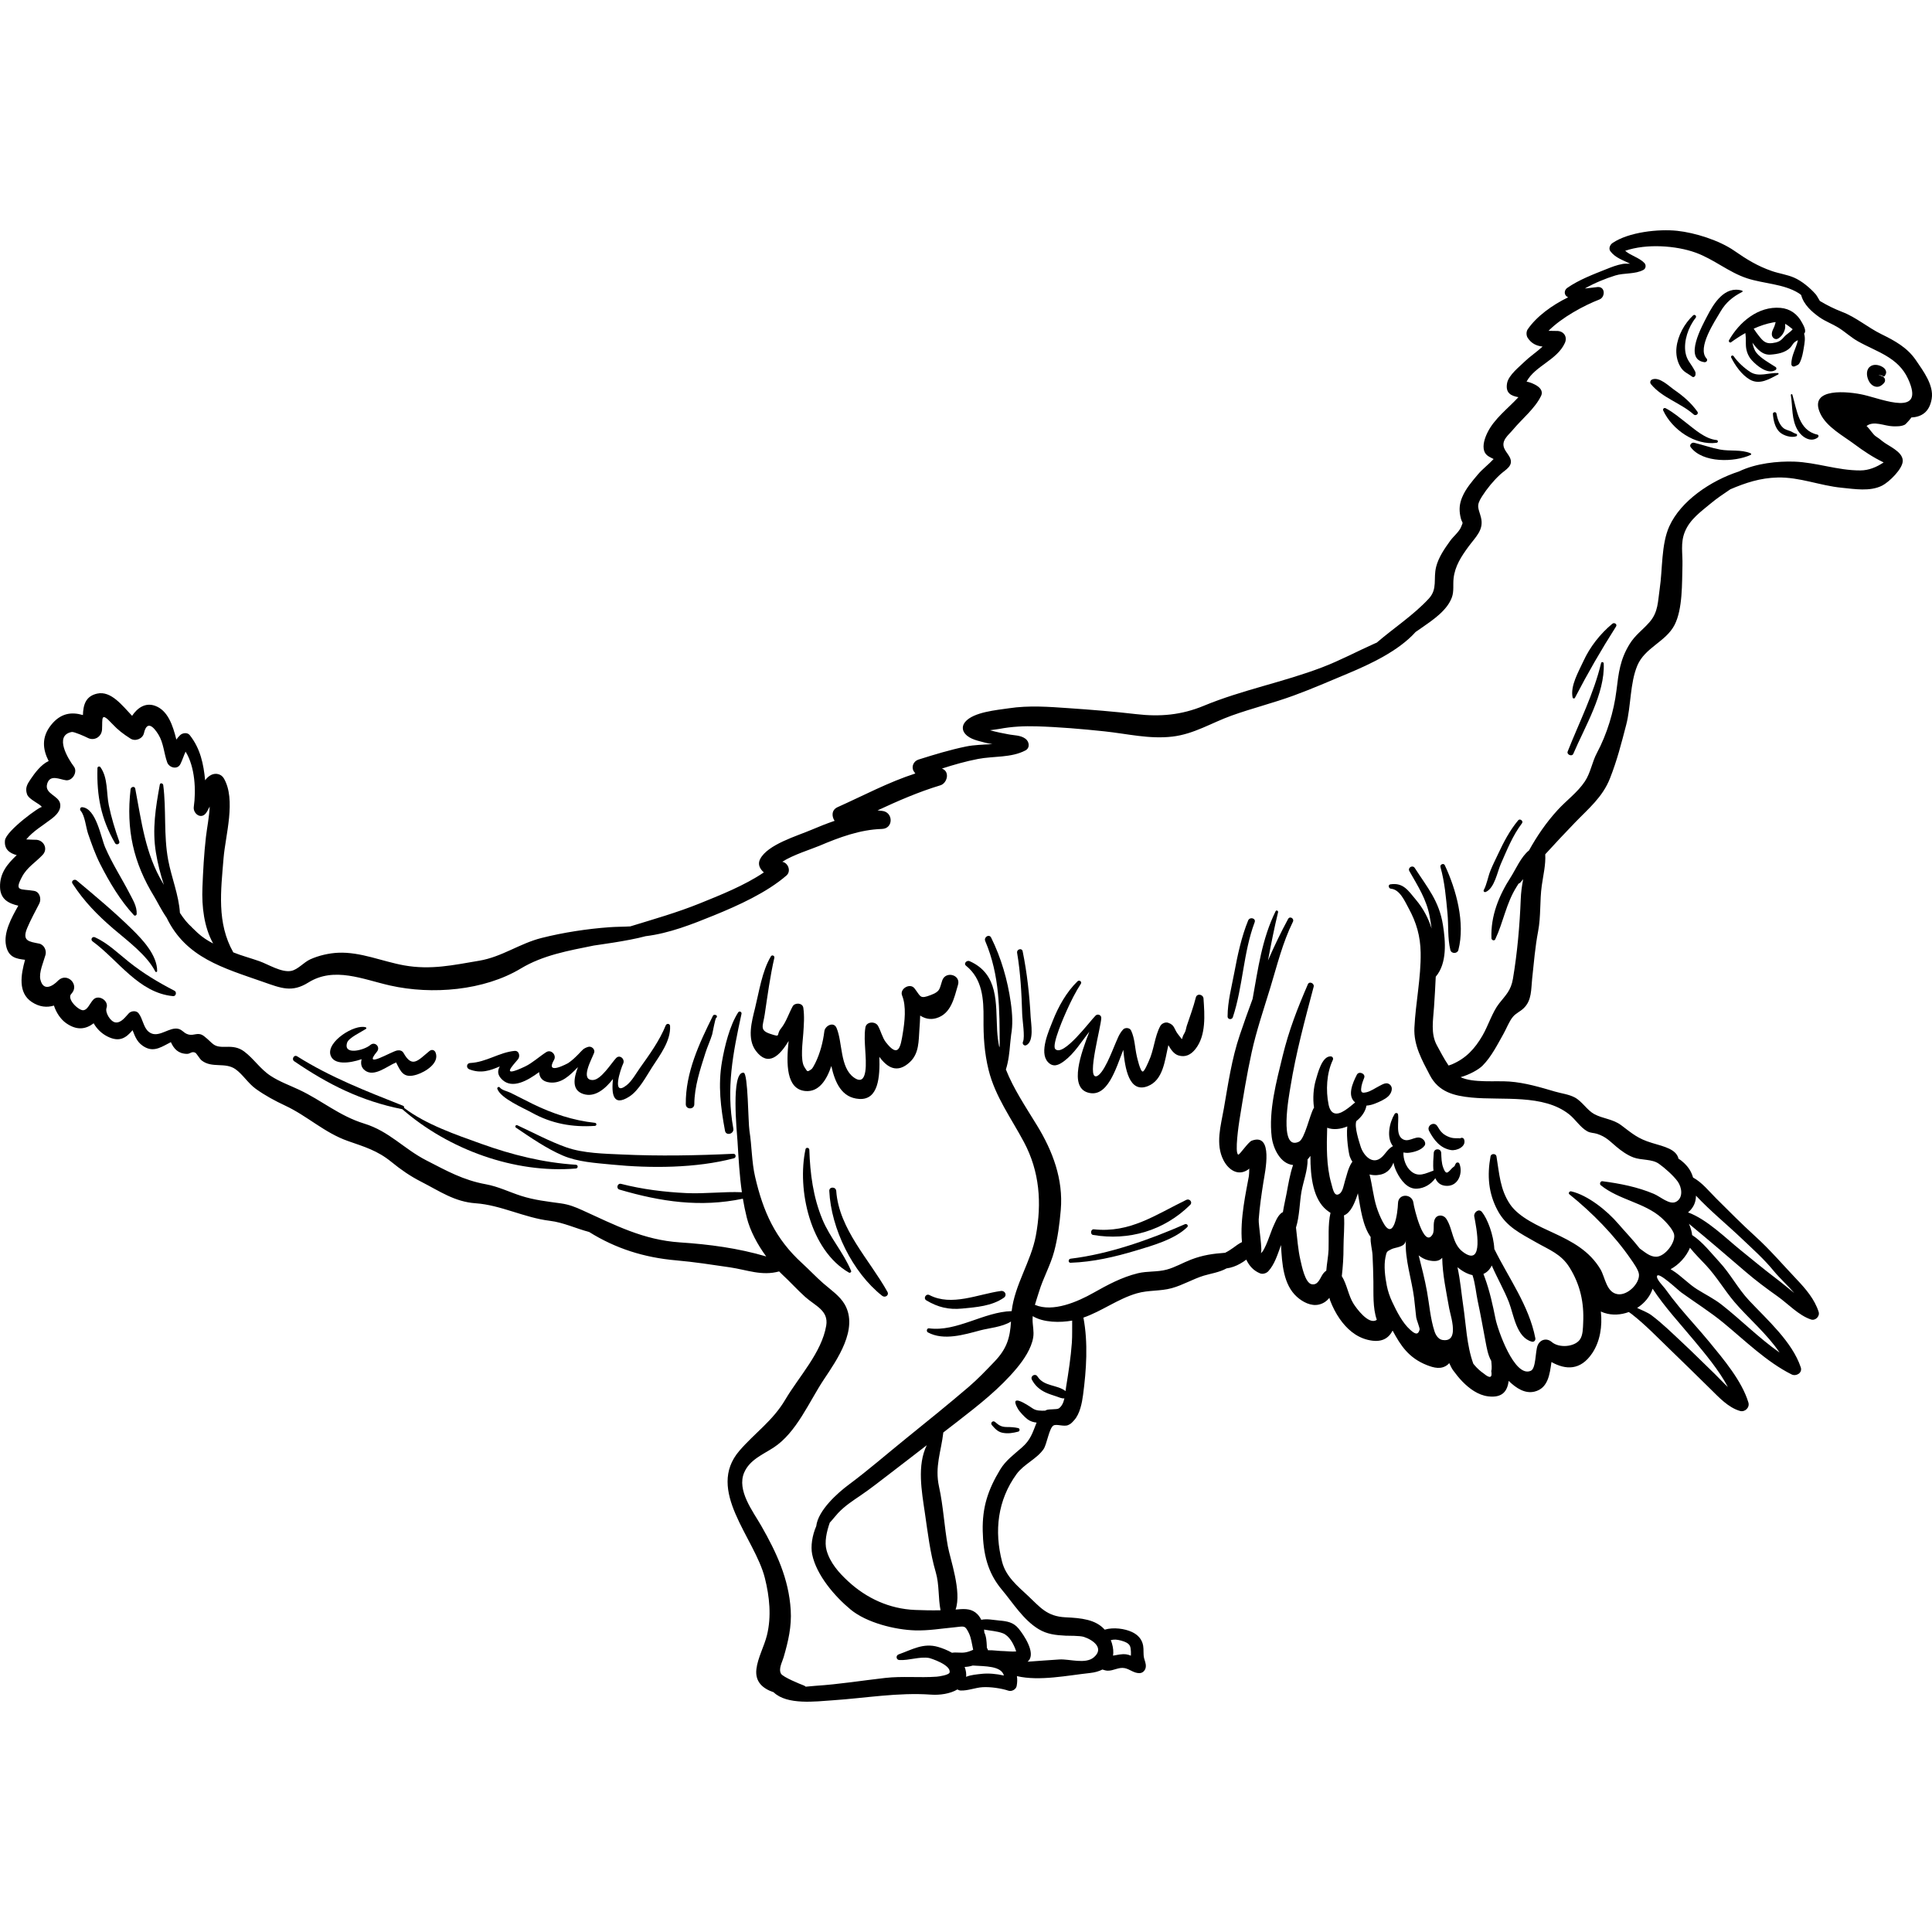 <?xml version="1.0" encoding="iso-8859-1"?>
<!-- Generator: Adobe Illustrator 19.0.0, SVG Export Plug-In . SVG Version: 6.00 Build 0)  -->
<svg version="1.1" id="Capa_1" xmlns="http://www.w3.org/2000/svg" xmlns:xlink="http://www.w3.org/1999/xlink" x="0px" y="0px"
	 viewBox="0 0 512.002 512.002" style="enable-background:new 0 0 512.002 512.002;" xml:space="preserve">
<g>
	<g>
		<path d="M478.138,88.388c0.686-0.728-0.241-2.243-0.63-2.963c-1.188-2.205-3.108-3.613-5.647-3.835
			c-5.947-0.521-10.991,3.847-13.654,8.579c-0.18,0.319,0.204,0.784,0.539,0.539c1.228-0.899,2.494-1.709,3.796-2.447
			c0.019,0.26,0.047,0.495,0.057,0.576c0.126,0.997,0.025,1.947,0.096,2.932c0.095,1.311,0.628,2.686,1.517,3.664
			c1.369,1.508,4.262,3.913,6.334,2.616c0.301-0.188,0.292-0.604,0-0.794c-1.572-1.021-3.873-2.272-5.041-3.726
			c-0.617-0.769-0.885-1.725-1.096-2.72c0.059,0.079,0.114,0.158,0.174,0.236c1.15,1.533,2.535,3.094,4.631,2.933
			c1.845-0.141,3.904-0.489,5.236-1.868c0.452-0.467,0.68-1.062,1.202-1.487c0.254-0.207,0.543-0.32,0.819-0.472
			c-0.445,2.106-1.806,4.143-1.732,6.38c0.017,0.498,0.505,0.729,0.93,0.533c0.762-0.351,1.025-0.341,1.396-1.168
			c0.496-1.102,0.734-2.344,0.929-3.526c0.263-1.599,0.491-2.749,0.104-3.96C478.111,88.401,478.128,88.398,478.138,88.388z
			 M472.74,89.361c-0.914,1.096-1.661,1.386-3.091,1.57c-1.708,0.22-2.46-0.574-3.471-1.854c-0.432-0.547-0.994-1.278-1.431-1.972
			c1.643-0.75,3.36-1.334,5.199-1.668c0.225-0.041,0.424-0.057,0.626-0.075c-0.073,0.215-0.136,0.449-0.199,0.704
			c-0.231,0.932-0.901,1.632-0.81,2.653c0.072,0.804,0.922,1.477,1.703,0.978c0.883-0.564,1.48-1.449,1.754-2.459
			c0.133-0.49,0.089-0.939,0.054-1.425c0.679,0.355,1.284,0.867,2.005,1.436C474.448,88.066,473.425,88.54,472.74,89.361z"/>
	</g>
</g>
<g>
	<g>
		<path d="M471.154,98.856c-2.448-0.109-5.096,1.151-7.306-0.277c-1.67-1.08-3.295-2.588-4.424-4.194
			c-0.271-0.386-0.848-0.057-0.635,0.371c1.069,2.142,2.788,4.583,4.904,5.817c2.609,1.523,5.221-0.128,7.56-1.35
			C471.436,99.128,471.339,98.864,471.154,98.856z"/>
	</g>
</g>
<g>
	<g>
		<path d="M461.678,77.022c-4.617-1.383-7.545,3.398-9.318,6.865c-1.155,2.259-6.282,11.332-0.694,12.093
			c0.565,0.077,1.005-0.517,0.575-0.987c-2.541-2.787,2.166-9.793,3.742-12.471c1.405-2.389,3.262-3.91,5.738-5.164
			C461.867,77.284,461.821,77.065,461.678,77.022z"/>
	</g>
</g>
<g>
	<g>
		<path d="M448.686,83.59c-2.287,2.153-4.063,5.366-4.4,8.537c-0.182,1.715,0.128,3.517,1.005,5.018
			c0.876,1.499,1.886,1.724,3.159,2.687c0.391,0.295,0.826-0.121,0.869-0.499c0.087-0.75-0.051-0.802-0.39-1.434
			c-0.872-1.626-1.908-2.442-2.257-4.462c-0.528-3.058,0.775-6.823,2.684-9.178C449.732,83.794,449.14,83.164,448.686,83.59z"/>
	</g>
</g>
<g>
	<g>
		<path d="M463.93,120.13c-2.554-1.077-5.411-0.49-8.105-0.996c-2.323-0.436-4.562-1.248-6.87-1.803
			c-0.611-0.147-1.352,0.581-0.904,1.177c3.186,4.245,11.633,4.037,15.934,2.03C464.179,120.446,464.085,120.195,463.93,120.13z"/>
	</g>
</g>
<g>
	<g>
		<path d="M454.905,116.616c-3.02-0.295-5.768-2.82-8.068-4.586c-1.717-1.319-3.495-2.861-5.428-3.848
			c-0.426-0.217-0.822,0.214-0.629,0.629c2.346,5.034,8.414,9.29,14.125,8.54C455.37,117.29,455.384,116.663,454.905,116.616z"/>
	</g>
</g>
<g>
	<g>
		<path d="M449.835,109.107c-1.68-2.361-3.734-4.128-6.105-5.77c-1.412-0.977-3.924-3.517-5.84-2.791
			c-0.571,0.216-0.732,0.824-0.342,1.295c3.01,3.63,7.872,4.954,11.318,8.013C449.357,110.292,450.265,109.711,449.835,109.107z"/>
	</g>
</g>
<g>
	<g>
		<path d="M498.799,99.525c0.127,0.236,0.495,0.348,0.68,0.115c0.074-0.096,0.343-0.639,0.16-0.29
			c0.168-0.32,0.264-0.524,0.191-0.896c-0.114-0.576-0.495-0.938-0.982-1.23c-1.023-0.611-2.516-0.833-3.443,0.082
			c-1.012,0.998-0.68,2.773-0.026,3.869c0.43,0.723,1.166,1.314,2.035,1.333c0.77,0.017,1.34-0.438,1.83-0.958
			c0.602-0.636,0.305-1.59-0.492-1.866c-0.125-0.043-0.537-0.184-0.806-0.191c-0.011-0.019-0.021-0.038-0.03-0.057
			c0.025,0,0.047-0.001,0.056-0.001C498.262,99.43,498.526,99.483,498.799,99.525z"/>
	</g>
</g>
<g>
	<g>
		<path d="M273.135,269.527c-0.3-5.824-0.955-11.715-2.12-17.429c-0.198-0.969-1.631-0.548-1.469,0.405
			c0.899,5.334,1.186,10.792,1.344,16.196c0.049,1.681,0.789,6.108,0.213,7.357c-0.277,0.601,0.293,1.241,0.916,0.917
			C274.107,275.887,273.223,271.236,273.135,269.527z"/>
	</g>
</g>
<g>
	<g>
		<path d="M195.618,268.304c-2.26,3.535-3.574,8.956-4.28,13.019c-1.091,6.278-0.35,12.186,0.796,18.348
			c0.27,1.445,2.467,0.831,2.203-0.607c-1.943-10.645-0.1-19.962,2.169-30.385C196.623,268.142,195.92,267.831,195.618,268.304z"/>
	</g>
</g>
<g>
	<g>
		<path d="M189.702,268.997c-0.068-0.016-0.138-0.032-0.207-0.048c-0.198-0.047-0.452,0.027-0.55,0.224
			c-3.647,7.354-7.286,15.055-7.205,23.47c0.015,1.453,2.251,1.456,2.259,0c0.028-4.706,1.544-9.184,2.951-13.627
			c0.529-1.667,1.283-3.233,1.791-4.911c0.121-0.402,0.775-4.217,1.059-4.364C190.107,269.581,190.037,269.075,189.702,268.997z"/>
	</g>
</g>
<g>
	<g>
		<path d="M152.612,308.673c-8.713-0.563-16.876-2.611-25.095-5.559c-6.567-2.356-14.691-5.131-20.415-9.5
			c0.059-0.216-0.029-0.476-0.311-0.587c-9.732-3.862-19.165-7.502-28.037-13.089c-0.838-0.527-1.572,0.769-0.77,1.315
			c9.076,6.181,17.672,10.497,28.556,12.686c0.022,0.005,0.04,0,0.062,0.001c12.297,10.729,29.799,17.088,46.01,15.731
			C153.25,309.618,153.259,308.715,152.612,308.673z"/>
	</g>
</g>
<g>
	<g>
		<path d="M194.357,305.767c-9.646,0.46-19.738,0.638-29.396,0.191c-4.779-0.221-10.399-0.304-14.926-1.913
			c-4.313-1.533-8.755-3.898-12.925-5.836c-0.427-0.198-0.768,0.367-0.371,0.635c3.815,2.583,8.138,5.56,12.378,7.375
			c4.026,1.725,8.675,1.979,12.984,2.405c10.283,1.019,22.37,0.982,32.416-1.672C195.164,306.783,195.048,305.734,194.357,305.767z"
			/>
	</g>
</g>
<g>
	<g>
		<path d="M157.655,297.559c-5.709-0.6-11.324-2.471-16.457-4.992c-1.987-0.977-3.948-2.01-5.936-2.983
			c-0.854-0.418-2.227-0.639-2.832-1.413c-0.236-0.302-0.754,0.026-0.637,0.371c0.863,2.557,7.084,5.175,9.137,6.32
			c5.223,2.912,10.775,3.917,16.725,3.511C158.184,298.337,158.173,297.613,157.655,297.559z"/>
	</g>
</g>
<g>
	<g>
		<path d="M507.745,95.469c-2.283-3.361-5.559-5.145-9.166-6.917c-3.598-1.768-6.652-4.451-10.365-5.884
			c-2.193-0.846-4.084-1.797-5.93-2.908c-0.477-0.822-0.896-1.544-1.127-1.803c-1.514-1.693-3.654-3.502-5.756-4.404
			c-1.811-0.778-3.943-1.07-5.809-1.714c-3.852-1.33-6.719-3.115-10.012-5.4c-3.936-2.731-10.374-4.767-15.074-5.268
			c-5.016-0.535-12.906,0.335-17.165,3.224c-0.653,0.443-1.12,1.459-0.574,2.189c1.32,1.764,3.388,2.364,5.222,3.291
			c-0.715,0-1.42-0.027-1.962,0.071c-1.602,0.292-2.868,0.797-4.394,1.406c-3.433,1.369-7.252,2.818-10.291,4.942
			c-0.841,0.588-0.928,1.803,0,2.373c0.078,0.048,0.16,0.074,0.24,0.117c-4.274,2.086-8.359,5.054-10.718,8.482
			c-0.433,0.627-0.415,1.655,0,2.284c1.03,1.565,2.399,2.113,3.937,2.3c-1.549,1.418-3.539,2.781-4.592,3.826
			c-1.475,1.464-4.436,3.697-4.824,5.908c-0.467,2.654,1.133,3.328,3.015,3.678c-2.817,3.045-6.392,5.68-8.206,9.374
			c-0.684,1.394-1.377,3.355-0.863,4.894c0.428,1.276,1.573,1.618,2.492,2.119c-1.291,1.412-2.983,2.672-4.16,4.078
			c-1.559,1.861-3.232,3.765-4.184,6.074c-0.707,1.717-0.828,3.199-0.48,4.98c0.461,2.356,0.969,1.061,0.191,2.91
			c-0.534,1.271-2.041,2.479-2.85,3.599c-1.506,2.085-3.109,4.39-3.748,6.922c-0.806,3.194,0.447,5.842-1.945,8.433
			c-4.029,4.361-9.223,7.734-13.787,11.658c-0.209,0.091-0.421,0.179-0.629,0.272c-4.675,2.091-9.068,4.454-13.885,6.294
			c-10.279,3.927-21.188,5.969-31.311,10.168c-5.978,2.479-11.625,2.958-17.973,2.218c-5.955-0.695-11.737-1.155-17.721-1.569
			c-5.42-0.375-10.605-0.788-16.023,0.026c-3.17,0.476-9.339,0.979-11.541,3.614c-0.818,0.978-0.846,2.167,0,3.15
			c1.299,1.513,3.564,1.865,5.399,2.373c0.476,0.132,1.111,0.241,1.823,0.347c-2.412,0.16-4.865,0.204-6.945,0.632
			c-4.309,0.886-8.473,2.157-12.656,3.476c-1.275,0.402-1.974,1.884-1.256,3.085c0.131,0.218,0.275,0.412,0.426,0.597
			c-7.158,2.324-13.564,5.767-20.607,8.929c-1.61,0.723-1.6,2.426-0.782,3.619c-2.073,0.711-4.123,1.518-6.161,2.392
			c-3.746,1.607-11.635,3.883-13.586,7.762c-0.528,1.052-0.316,1.977,0.37,2.865c0.196,0.253,0.408,0.461,0.628,0.65
			c-5.098,3.459-11.559,6.017-16.918,8.188c-6.078,2.462-12.236,4.198-18.486,6.121c-1.834,0.108-3.674,0.086-5.518,0.219
			c-5.916,0.427-12.23,1.396-17.977,2.843c-5.872,1.479-10.508,5.019-16.546,6.035c-6.907,1.163-12.829,2.493-19.885,1.233
			c-5.762-1.029-11.538-3.611-17.491-3.347c-2.445,0.109-5.166,0.738-7.396,1.749c-1.761,0.798-3.265,2.732-5.081,3.069
			c-2.568,0.476-6.086-1.768-8.41-2.585c-2.295-0.808-4.637-1.421-6.902-2.329c-4.424-7.832-3.283-16.305-2.582-24.954
			c0.49-6.047,3.38-15.526,0.073-21.168c-0.702-1.198-2.194-1.502-3.387-0.888c-0.655,0.337-1.153,0.83-1.567,1.403
			c-0.416-4.258-1.233-8.378-4.08-11.971c-0.617-0.779-1.896-0.601-2.539,0c-0.398,0.372-0.723,0.77-1.008,1.183
			c-0.929-3.768-2.26-7.762-5.67-8.965c-2.582-0.912-4.673,0.596-6.061,2.669c-2.633-2.77-5.588-6.694-9.24-5.893
			c-3.145,0.689-3.705,3.11-3.789,5.692c-3.034-0.89-5.91-0.533-8.437,2.63c-2.627,3.288-2.187,6.522-0.643,9.555
			c-2.003,0.896-3.685,3.187-4.796,4.827c-0.921,1.36-1.474,2.319-0.947,3.945c0.483,1.496,3.766,2.69,3.925,3.448
			c-0.11-0.522-9.501,6.25-9.763,8.821c-0.237,2.34,1.234,3.389,3.115,3.896c-2.409,2.275-4.523,4.734-4.42,8.495
			c0.088,3.201,2.264,4.313,4.84,4.899c-1.859,3.294-3.946,7.121-3.251,10.553c0.641,3.163,2.686,3.509,5.04,3.787
			c-1.096,3.949-1.938,8.731,1.795,11.192c2.018,1.331,4.016,1.504,5.861,0.941c0.614,1.903,1.807,3.656,3.218,4.65
			c2.877,2.027,5.257,1.619,7.309,0.042c0.829,1.474,2.114,2.719,3.595,3.472c3.219,1.636,4.957,0.433,6.715-1.637
			c0.717,1.762,1.233,3.485,3.504,4.605c2.412,1.188,4.44-0.339,6.648-1.441c0.791,1.749,1.92,3.055,4.239,3.109
			c0.927,0.021,1.207-0.742,2.189-0.331c0.399,0.167,1.174,1.64,1.727,2.072c2.754,2.157,6.235,0.367,8.992,2.335
			c1.909,1.363,3.335,3.732,5.349,5.185c2.438,1.757,5.121,3.201,7.838,4.47c5.795,2.708,10.367,7.17,16.539,9.346
			c4.47,1.575,7.813,2.505,11.57,5.557c2.596,2.108,4.941,3.743,7.933,5.271c4.909,2.506,8.794,5.299,14.421,5.691
			c6.627,0.462,12.879,3.828,19.623,4.64c3.589,0.432,6.963,2.058,10.425,2.962c7.001,4.374,14.554,6.784,23.061,7.523
			c4.786,0.416,9.495,1.154,14.245,1.849c4.544,0.666,8.416,2.352,13.043,1.084c0.279,0.278,0.557,0.571,0.838,0.829
			c2.072,1.908,3.967,4.028,6.051,5.907c2.666,2.404,6.275,3.598,5.59,7.646c-1.21,7.14-7.236,13.486-10.847,19.598
			c-3.335,5.647-7.993,8.729-12.136,13.52c-9.073,10.496,4.042,23.055,6.725,33.749c1.236,4.924,1.779,10.193,0.557,15.154
			c-0.732,2.967-2.444,5.985-2.799,8.999c-0.404,3.435,1.781,5.185,4.574,6.126c0.008,0.009,0.014,0.021,0.023,0.029
			c3.553,3.405,11.166,2.4,15.58,2.104c8.736-0.586,17.353-2.133,26.107-1.504c2.309,0.165,5.068-0.224,6.985-1.377
			c0.25,0.163,0.538,0.271,0.872,0.285c1.911,0.079,3.888-0.772,5.815-0.881c2.074-0.118,4.916,0.285,6.846,0.928
			c0.853,0.284,1.995-0.331,2.168-1.231c0.185-0.958,0.191-1.833,0.067-2.632c5.93,1.398,13.488-0.193,19.42-0.833
			c1.213-0.131,2.314-0.437,3.245-0.913c0.478,0.164,0.957,0.294,1.372,0.308c1.536,0.05,2.959-1,4.523-0.68
			c1.416,0.29,2.33,1.304,3.863,1.33c0.98,0.017,1.688-0.813,1.741-1.741c0.048-0.841-0.271-1.445-0.46-2.232
			c-0.26-1.088-0.058-2.201-0.247-3.302c-0.3-1.732-1.415-2.91-2.983-3.638c-1.867-0.868-4.867-1.314-7.207-0.613
			c-2.406-2.713-6.219-3.08-10.361-3.271c-5.02-0.231-6.776-2.729-10.061-5.788c-2.771-2.581-5.752-5.03-6.761-8.884
			c-2.15-8.214-1.191-16.379,3.823-23.28c1.92-2.643,5.333-3.981,7.152-6.607c0.898-1.295,1.488-5.669,2.659-6.285
			c0.839-0.44,2.722,0.381,3.851-0.094c0.773-0.325,1.069-0.706,1.643-1.343c1.482-1.646,2.039-4.546,2.316-6.639
			c0.879-6.611,1.371-13.822,0.097-20.504c4.886-1.698,9.147-4.979,14.155-6.432c3.075-0.892,6.164-0.526,9.242-1.369
			c2.969-0.813,5.588-2.421,8.524-3.324c1.603-0.492,4.192-0.882,6.003-1.917c1.275-0.163,2.539-0.633,3.656-1.275
			c0.557-0.32,1.098-0.667,1.584-1.051c0.771,1.667,1.949,2.962,3.686,3.654c0.686,0.273,1.657-0.043,2.141-0.566
			c1.676-1.816,2.468-4.446,3.371-6.943c0.273,5.052,0.641,10.491,4.209,13.708c1.516,1.367,3.754,2.56,5.854,2.055
			c1.267-0.305,2.092-0.969,2.768-1.778c0.077,0.312,0.156,0.605,0.252,0.847c0.652,1.662,1.441,3.221,2.462,4.691
			c1.827,2.632,4.243,4.794,7.418,5.581c3.601,0.892,5.519-0.327,6.62-2.441c2.051,3.814,4.182,7.229,9.096,9.155
			c1.838,0.72,3.819,1.244,5.513-0.135c0.154-0.125,0.282-0.259,0.398-0.397c0.353,0.753,0.688,1.444,1.013,1.887
			c0.753,1.027,1.584,2.076,2.469,2.984c1.83,1.875,4.15,3.602,6.821,3.931c3.897,0.48,5.103-1.491,5.453-4.096
			c1.997,1.97,4.346,3.436,6.812,2.849c3.625-0.862,4.061-4.588,4.519-7.845c3.771,2.095,7.685,2.286,10.791-2.326
			c2.091-3.105,2.73-7.146,2.3-11.068c0.285,0.134,0.59,0.26,0.933,0.373c2.112,0.693,4.405,0.531,6.48-0.231
			c0.246,0.165,0.496,0.336,0.743,0.528c3.631,2.822,6.948,6.296,10.264,9.49c3.568,3.436,7.096,6.921,10.631,10.387
			c2.258,2.215,4.697,4.9,7.824,5.809c1.308,0.38,2.623-0.91,2.227-2.228c-1.726-5.737-6.595-11.475-10.346-16.042
			c-2.6-3.165-5.395-6.163-8.01-9.315c-1.309-1.578-2.558-3.196-3.755-4.861c-0.429-0.596-2.46-2.577-2.079-3.371
			c0.494-1.029,5.527,3.785,6.406,4.419c3.771,2.724,7.602,5.103,11.199,8.065c5.665,4.666,11.453,10.372,18.039,13.655
			c1.201,0.599,2.91-0.406,2.426-1.865c-2.257-6.794-8.953-12.662-13.702-17.735c-2.967-3.169-4.931-7.032-7.87-10.204
			c-2.166-2.337-4.456-5.346-7.229-7.136c-0.019-0.203-0.039-0.405-0.078-0.605c-0.17-0.847-0.434-1.638-0.769-2.383
			c5.099,4.192,10.114,8.499,15.115,12.798c2.636,2.266,5.513,4.407,8.354,6.418c2.799,1.982,5.635,5.089,8.892,6.154
			c1.172,0.384,2.389-0.854,2.019-2.019c-1.065-3.353-3.435-6.101-5.814-8.611c-3.727-3.93-6.996-7.787-10.975-11.405
			c-3.545-3.224-6.939-6.645-10.339-10.027c-1.938-1.929-3.75-4.252-6.151-5.557c-0.428-1.441-1.063-2.58-2.377-3.843
			c-0.521-0.503-1-0.868-1.466-1.12c-0.618-2.547-3.676-3.199-7.048-4.209c-3.791-1.136-5.211-2.486-8.143-4.683
			c-2.266-1.697-4.85-1.706-7.18-2.972c-1.852-1.007-3.217-3.389-5.166-4.412c-1.592-0.835-3.49-1.037-5.186-1.535
			c-3.981-1.168-7.938-2.357-12.107-2.666c-3.662-0.271-9.58,0.425-12.945-1.154c2.41-0.679,4.785-2.011,5.836-3.065
			c2.331-2.34,3.98-5.654,5.578-8.486c0.758-1.345,1.459-3.244,2.447-4.431c0.842-1.01,1.838-1.321,2.854-2.284
			c2.203-2.089,1.956-5.046,2.256-7.813c0.456-4.205,0.788-8.411,1.58-12.564c0.771-4.042,0.407-8.089,0.973-12.145
			c0.387-2.778,1.082-5.527,0.918-8.282c2.594-2.849,5.234-5.661,7.879-8.402c3.612-3.745,7.297-6.72,9.26-11.684
			c1.887-4.771,3.021-9.24,4.313-14.211c1.303-5.01,0.983-11.005,2.952-15.716c1.997-4.775,7.543-6.29,9.851-10.743
			c2.195-4.235,1.969-11.148,2.108-15.857c0.091-3.07-0.575-5.86,0.63-8.835c1.356-3.352,4.268-5.358,6.928-7.579
			c1.563-1.306,3.346-2.501,5.137-3.705c4.011-1.715,7.938-3.019,12.533-3.122c5.861-0.132,11.188,2.154,16.991,2.717
			c3.417,0.332,7.495,1.052,10.7-0.569c1.832-0.926,5.545-4.495,5.465-6.647c-0.09-2.462-3.917-3.864-5.482-5.19
			c-0.467-0.395-1.02-0.825-1.615-1.193c-0.76-0.47-1.73-2.101-2.5-2.768c1.913-1.481,4.717,0.009,6.924,0.077
			c1.035,0.032,2.277,0.063,3.229-0.428c0.309-0.16,1.826-1.91,1.685-1.902c2.678-0.139,4.828-1.376,5.429-4.959
			C512.53,102.052,509.643,98.263,507.745,95.469z M295.641,434.515c0.792,0.036,2.21,0.408,2.909,0.807
			c1.037,0.594,1.058,1.213,1.15,2.259c0.037,0.398,0.005,0.796-0.006,1.196c-0.36-0.156-0.735-0.286-1.148-0.348
			c-1.311-0.198-2.391,0.166-3.578,0.333c0.149-0.935,0.07-2.015-0.291-3.246c-0.09-0.308-0.193-0.592-0.3-0.872
			C294.804,434.557,295.228,434.497,295.641,434.515z M260.173,443.588c-1.234,0.133-2.824,0.271-3.965,0.719
			c-0.072,0.028-0.119,0.048-0.178,0.073c0.082-0.769-0.018-1.634-0.383-2.622c0.732-0.025,1.457-0.157,2.148-0.373
			c3.319,0.214,7.545,0.073,8.252,2.649C264.112,443.59,261.97,443.394,260.173,443.588z M266.222,437.568
			c-1.477-0.008-2.938-0.277-4.402-0.238c-0.033-0.235-0.133-0.444-0.29-0.614c0-0.177-0.006-0.361-0.018-0.569
			c-0.057-1.026-0.114-2.453-0.649-3.501c-0.016-0.267-0.039-0.531-0.073-0.793c1.659,0.329,3.406,0.389,4.972,0.98
			c1.689,0.639,2.891,2.815,3.537,4.81C268.304,437.759,266.814,437.571,266.222,437.568z M284.054,355.845
			c-0.275,3.868-0.895,7.857-1.522,11.69c-0.056,0.342-0.103,0.723-0.149,1.116c-2.278-1.754-5.699-1.161-7.442-3.877
			c-0.595-0.926-1.981-0.115-1.474,0.862c0.805,1.552,2.033,2.631,3.608,3.375c0.944,0.446,1.925,0.73,2.91,1.063
			c0.739,0.25,1.373,0.589,2.094,0.506c-0.237,1.063-0.636,2.048-1.44,2.639c-0.543,0.398-2.671,0.132-3.373,0.472
			c-0.104,0.05-0.196,0.104-0.29,0.158c-1.144,0.006-2.331,0.077-3.354-0.627c-1.477-1.016-6.316-4.162-3.877,0.116
			c0.465,0.815,1.768,2.185,2.535,2.769c0.776,0.591,1.596,0.805,2.43,0.898c-1.119,2.792-1.565,4.551-3.922,6.622
			c-2.097,1.844-4.279,3.416-5.744,5.846c-3.233,5.365-4.746,9.934-4.613,16.261c0.127,5.979,1.258,11.007,5.063,15.544
			c2.968,3.54,5.679,7.989,9.724,10.449c2.275,1.384,4.598,1.617,7.182,1.75c0.611,0.032,3.764-0.029,4.826,0.317
			c2.404,0.783,5.521,2.988,2.641,5.425c-2.208,1.87-6.409,0.415-9.076,0.559c-2.835,0.153-5.651,0.419-8.475,0.595
			c0.096-0.087,0.193-0.172,0.281-0.272c1.898-2.138-1.287-6.853-2.678-8.531c-1.375-1.66-3.039-1.926-5.07-2.107
			c-1.77-0.158-3.262-0.519-4.799-0.192c-0.369-0.759-0.867-1.427-1.537-1.934c-1.531-1.158-3.391-0.945-5.182-0.793
			c-0.029,0.002-0.06,0.003-0.09,0.006c1.674-4.765-1.432-13.319-2.061-16.799c-0.941-5.205-1.19-10.594-2.327-15.745
			c-1.175-5.326,0.558-9.299,1.136-14.388c1.246-0.966,2.506-1.922,3.75-2.89c5.604-4.356,11.269-8.759,15.813-14.266
			c1.812-2.196,3.774-5.107,4.252-7.999c0.27-1.632-0.157-3.127-0.166-4.761c-0.002-0.305,0.013-0.607,0.037-0.908
			c2.909,1.751,7.326,1.746,10.46,1.179C284.102,351.921,284.194,353.885,284.054,355.845z M245.103,400.947
			c0.773,5.272,1.381,10.581,2.881,15.704c0.967,3.303,0.621,6.83,1.271,10.089c-2.248,0.05-4.496,0.012-6.765-0.085
			c-6.794-0.289-12.833-3.079-17.718-7.588c-2.443-2.256-4.799-4.891-5.726-8.234c-0.599-2.156,0.007-4.899,0.854-7.313
			c0.836-0.896,1.606-1.913,2.183-2.523c1.83-1.936,3.867-3.253,6.037-4.726c2.615-1.775,5.115-3.769,7.629-5.685
			c3.303-2.518,6.571-5.06,9.853-7.592C242.997,388.337,244.249,395.143,245.103,400.947z M352.085,331.176
			c-0.068,1.779-0.469,3.699-0.605,5.562c-0.301,0.201-0.577,0.458-0.813,0.765c-0.788,1.028-1.306,3.241-3.111,2.822
			c-1.71-0.396-2.573-4.865-2.925-6.372c-0.658-2.816-0.832-5.745-1.18-8.635c0.946-2.987,0.957-6.784,1.467-9.603
			c0.471-2.605,1.675-5.688,1.603-8.466c0.267-0.281,0.521-0.583,0.751-0.922c-0.014,5.704,0.779,11.489,4.279,14.339
			c0.365,0.298,0.711,0.538,1.045,0.75C351.866,324.548,352.194,328.282,352.085,331.176z M354.978,316.375
			c-1.428,0.941-1.755-1.304-2.193-2.839c-1.294-4.534-1.23-9.752-1.07-14.668c1.604,0.608,3.549,0.391,5.33-0.349
			c-0.309,2.949,0.395,7.186,0.658,7.951c0.173,0.504,0.42,0.976,0.697,1.428c-0.081,0.091-0.168,0.178-0.231,0.284
			c-0.913,1.517-1.237,3.162-1.755,4.843C356.121,313.976,355.874,315.784,354.978,316.375z M364.755,349.836
			c-2.09,1.295-5.311-3.138-6.074-4.358c-1.362-2.173-1.715-5.11-3.086-7.276c0.287-2.554,0.461-5.127,0.45-7.683
			c-0.011-2.542,0.341-5.613,0.122-8.424c1.797-0.71,2.859-3.234,3.689-5.86c0.712,4.029,1.244,8.573,3.387,11.589
			c-0.136,1.554,0.417,3.265,0.494,4.8c0.117,2.315,0.192,4.674,0.227,6.984c0.047,3.117-0.199,7.005,0.899,10.128
			C364.829,349.777,364.794,349.813,364.755,349.836z M373.696,352.383c-2.039-1.818-3.589-4.911-4.732-7.339
			c-0.65-1.381-1.152-2.834-1.455-4.371c-0.451-2.308-0.811-5.159-0.35-7.481c0.33-1.662,0.415-1.508,1.564-2.133
			c1.029-0.561,3.717-0.456,3.846-2.403c-0.328,4.956,1.569,10.466,2.176,15.266c0.219,1.737,0.352,3.483,0.569,5.22
			c0.069,0.549,0.985,2.854,0.905,3.186C375.776,354.136,374.725,353.301,373.696,352.383z M385.013,353.01
			c-0.152,1.408-0.854,2.395-2.715,2.105c-1.085-0.169-1.795-1.241-2.135-2.286c-1.109-3.421-1.352-7.035-1.992-10.571
			c-0.588-3.253-1.404-6.407-2.205-9.571c0.719,0.586,1.521,1.031,2.427,1.263c1.997,0.514,3.148,0.178,3.81-0.631
			c0.086,4.523,1.072,8.978,1.85,13.417C384.251,347.88,385.241,350.913,385.013,353.01z M393.241,364.027
			c-0.937-0.643-1.768-1.395-2.492-2.255c-0.11-0.116-0.203-0.251-0.307-0.374c-1.775-4.913-1.922-10.429-2.695-15.542
			c-0.441-2.916-0.742-6.619-1.502-10.024c1.182,0.98,2.574,1.798,3.982,2.09c0.749,2.234,0.955,4.889,1.394,6.916
			c0.774,3.574,1.388,7.134,2.073,10.725c0.277,1.445,0.609,3.573,1.506,5.088c0.095,1.014,0.205,2.037,0.005,2.679
			C395.519,365.148,394.864,365.38,393.241,364.027z M449.014,355.319c2.724,3.291,6.536,7.782,8.903,12.272
			c-1.265-1.183-2.441-2.484-3.5-3.5c-2.861-2.743-5.646-5.563-8.552-8.264c-2.661-2.475-5.29-5.09-8.206-7.27
			c-0.953-0.713-2.42-1.292-3.802-1.936c1.927-1.227,3.435-3.019,4.106-5.098C441.181,346.438,445.291,350.822,449.014,355.319z
			 M448.148,320.511c0.969-1.16,1.287-2.369,1.303-3.648c3.764,4.021,8.17,7.609,12.083,11.332c2.981,2.836,5.884,5.396,8.509,8.601
			c1.609,1.963,3.7,3.823,5.463,5.873c-1.777-1.415-3.52-2.877-5.188-4.136c-3.089-2.33-6.021-4.814-9.039-7.232
			c-3.72-2.981-8.846-8.142-13.934-10.004C447.636,321.054,447.91,320.794,448.148,320.511z M447.863,330.667
			c1.301,1.643,2.828,3.113,4.274,4.671c2.838,3.055,4.838,6.542,7.514,9.705c3.465,4.096,8.667,8.483,11.961,13.402
			c-5.418-3.781-10.29-8.726-15.367-12.695c-2.01-1.572-4.332-2.716-6.486-4.063c-2.297-1.436-4.213-3.561-6.449-4.97
			c-0.188-0.119-0.386-0.241-0.587-0.363C444.872,335.198,446.896,333.043,447.863,330.667z M493.884,104.639
			c-3.816-0.88-14.844-2.153-11.463,4.992c1.67,3.53,5.93,5.788,8.918,8.012c2.469,1.838,5.064,3.584,7.85,4.902
			c-1.873,1.256-3.948,2.119-6.166,2.125c-6.064,0.019-11.632-2.133-17.533-2.333c-4.314-0.146-10.125,0.421-14.654,2.609
			c-7.472,2.419-15.425,7.805-18.465,14.564c-2.152,4.787-1.751,11.382-2.537,16.565c-0.502,3.315-0.347,6.104-2.676,8.781
			c-1.885,2.165-3.787,3.38-5.307,5.853c-2.518,4.096-2.896,7.577-3.476,12.307c-0.681,5.553-2.528,11.589-5.159,16.497
			c-1.313,2.45-1.665,5.251-3.22,7.592c-1.915,2.884-4.864,5.002-7.188,7.542c-3.118,3.408-5.496,6.947-7.606,10.728
			c-2.099,1.638-3.589,5.146-4.804,7.026c-3.152,4.878-5.39,10.333-5.145,16.257c0.021,0.492,0.762,0.786,1.004,0.271
			c2.178-4.635,2.879-9.504,5.641-13.896c0.18-0.287,0.357-0.574,0.537-0.861c0.156-0.036,0.311-0.11,0.451-0.273
			c0.255-0.3,0.521-0.598,0.778-0.897c-0.37,1.816-0.586,3.63-0.649,5.283c-0.266,6.883-0.914,14.267-2.07,21.105
			c-0.53,3.133-1.906,4.313-3.652,6.53c-1.791,2.273-2.91,5.925-4.399,8.49c-2.05,3.53-4.404,6.104-8.219,7.699
			c-0.231,0.097-0.506,0.181-0.788,0.267c-1.221-1.775-2.276-3.88-3.076-5.316c-1.73-3.104-0.994-6.819-0.777-10.209
			c0.17-2.651,0.346-5.334,0.455-8.012c3.06-3.585,2.596-9.376,1.908-13.704c-1.014-6.375-4.072-9.84-7.463-15.105
			c-0.573-0.892-1.957-0.098-1.428,0.835c2.259,3.982,4.551,7.486,5.389,12.079c0.18,0.987,0.347,2.046,0.496,3.135
			c-0.854-2.733-2.192-5.292-4.135-7.606c-2.078-2.477-3.348-4.636-6.796-4.113c-0.698,0.106-0.462,1.111,0.157,1.161
			c2.375,0.189,3.699,3.372,4.673,5.15c2.079,3.799,3.13,7.435,3.2,11.804c0.105,6.645-1.334,13.274-1.658,19.882
			c-0.229,4.649,2.006,8.566,4.092,12.572c2.308,4.435,6.348,5.473,11.039,5.932c8.173,0.798,19.043-0.985,25.894,4.464
			c1.659,1.32,2.952,3.472,4.804,4.489c0.865,0.476,1.707,0.381,2.588,0.671c2.409,0.793,3.34,1.931,5.144,3.435
			c1.345,1.121,2.805,2.167,4.454,2.8c2.106,0.81,4.91,0.367,6.797,1.703c1.555,1.1,3.833,3.123,4.952,4.668
			c1.119,1.545,1.536,4.279-0.345,5.357c-1.747,1.002-4.126-1.282-5.956-2.058c-4.321-1.832-9.011-2.748-13.646-3.354
			c-0.518-0.068-0.834,0.731-0.436,1.054c4.822,3.914,11.587,4.593,16.131,8.664c0.975,0.873,3.033,3.018,3.312,4.39
			c0.429,2.113-2.396,5.875-4.74,5.904c-1.677,0.021-2.964-1.193-4.356-2.171c-1.809-2.318-3.91-4.473-5.678-6.539
			c-2.97-3.475-8.071-7.606-12.512-8.619c-0.419-0.096-0.854,0.473-0.459,0.79c6.07,4.889,11.898,10.813,16.32,17.244
			c0.607,0.883,2.041,2.842,2.115,3.993c0.158,2.442-3.016,5.583-5.597,5.238c-3.067-0.41-3.353-4.5-4.621-6.624
			c-2.925-4.896-7.521-7.348-12.481-9.637c-3.799-1.751-9.086-4.064-11.461-7.563c-2.67-3.934-2.85-8.16-3.608-12.728
			c-0.13-0.783-1.43-0.771-1.57,0c-0.927,5.098-0.579,9.781,1.888,14.375c2.318,4.317,6.033,6.055,10.14,8.402
			c3.574,2.043,6.679,3.103,8.915,6.698c2.824,4.538,3.87,9.34,3.609,14.599c-0.07,1.408-0.027,3.353-0.909,4.543
			c-1.423,1.921-5.485,2.265-7.435,0.588c-1.352-1.162-3.133-0.639-3.754,0.991c-0.605,1.587-0.395,6.009-1.765,6.639
			c-4.36,2.003-8.808-10.99-9.352-13.686c-0.745-3.689-1.54-7.383-2.834-10.926c-0.126-0.343-0.255-0.695-0.39-1.045
			c1.037-0.468,1.746-1.258,2.209-2.242c1.44,3.33,3.336,6.603,4.563,9.772c1.268,3.276,1.957,9.32,6.066,10.417
			c0.583,0.155,1.027-0.371,0.921-0.921c-1.673-8.62-7.028-15.852-10.868-23.624c-0.189-3.788-1.831-8.032-3.278-9.82
			c-0.841-1.039-2.243,0.121-2.041,1.188c0.532,2.808,2.761,13.732-3.037,9.367c-2.857-2.151-2.589-6.097-4.404-8.792
			c-0.685-1.017-2.297-1.187-2.944,0c-0.693,1.27-0.052,3.138-0.656,4.163c-2.325,3.941-4.953-7.178-5.066-8.254
			c-0.271-2.576-4.024-2.695-4.104,0c-0.076,2.616-1.145,10.475-4.059,4.902c-0.657-1.257-1.199-2.56-1.625-3.909
			c-0.877-2.784-1.117-5.787-1.863-8.612c0.639,0.151,1.297,0.231,1.969,0.179c2.505-0.193,3.688-1.548,4.375-3.317
			c0.175,0.9,0.496,1.782,0.913,2.604c1.032,2.031,2.759,4.417,5.278,4.303c2.008-0.091,3.768-1.188,4.908-2.778
			c0.512,1.19,1.443,2.025,3.097,2.033c3.091,0.014,4.272-3.553,3.259-5.933c-0.156-0.365-0.766-0.339-0.93,0
			c-0.047,0.095-0.424,0.719-0.265,0.646c-0.241,0.198-0.524,0.385-0.755,0.615c-0.313,0.313-0.93,1.139-1.375,1.152
			c-0.459,0.014-0.803-0.946-0.943-1.317c-0.474-1.247-0.467-2.595-0.535-3.906c-0.067-1.27-1.889-1.265-1.971,0
			c-0.08,1.241-0.256,3.047-0.07,4.697c-2.172,0.752-3.969,1.857-5.955,0.168c-1.369-1.163-2.084-3.22-2.01-4.982
			c0.519,0.111,1.053,0.147,1.589,0.071c1.38-0.195,3.16-0.708,4.003-1.859c0.327-0.447,0.148-1.107-0.19-1.48
			c-1.694-1.863-3.612,0.748-5.464-0.183c-2.127-1.069-1.059-4.738-1.375-6.647c-0.072-0.433-0.688-0.445-0.889-0.116
			c-1.375,2.263-2.272,6.265-0.451,8.554c-0.021,0.009-0.041,0.011-0.061,0.022c-1.264,0.678-1.814,1.833-2.8,2.79
			c-2.524,2.453-5.041-0.432-5.747-2.842c-0.313-1.069-1.691-5.074-1.094-6.619c1.389-1.103,2.41-2.545,2.68-4.102
			c0.771-0.053,1.541-0.253,2.226-0.522c1.143-0.448,2.648-1.095,3.549-1.944c0.829-0.782,1.446-2.31,0.355-3.161
			c-0.858-0.671-1.874,0-2.696,0.416c-1.071,0.542-2.297,1.421-3.463,1.683c-0.966,0.216-1.448,0.16-1.387-0.891
			c0.061-1.02,0.443-1.996,0.809-2.94c0.436-1.122-1.401-1.888-1.943-0.819c-1.094,2.153-2.641,5.573-0.448,7.335
			c-0.878,0.749-1.782,1.485-2.707,2.096c-2.193,1.446-3.794,1.132-4.336-1.535c-0.757-3.73-0.545-8.28,1.12-11.797
			c0.211-0.445-0.041-0.946-0.555-0.968c-2.334-0.1-3.438,4.557-3.939,6.235c-0.6,2.005-0.869,4.851-0.476,7.362
			c-0.03,0.043-0.063,0.082-0.091,0.129c-1.08,1.848-2.355,8.147-3.918,8.889c-5.451,2.587-2.557-12.598-2.253-14.482
			c1.462-9.068,3.829-17.756,6.163-26.597c0.234-0.885-1.146-1.548-1.535-0.648c-2.782,6.443-5.035,12.199-6.699,19.053
			c-1.621,6.674-3.744,14.459-2.888,21.407c0.374,3.041,2.306,7.143,5.663,7.442c-0.846,2.459-1.274,5.153-1.729,7.556
			c-0.3,1.585-0.704,3.253-0.96,4.926c-0.195,0.091-0.381,0.202-0.541,0.348c-1.019,0.93-1.445,2.252-2.03,3.476
			c-0.599,1.253-2.203,6.609-3.336,7.082c0.636-0.265-0.614-7.597-0.511-8.976c0.248-3.332,0.735-6.675,1.26-9.97
			c0.406-2.548,2.727-13.056-3.102-10.894c-0.95,0.352-3.222,3.806-3.572,3.694c-1.03-0.33,0.182-8.354,0.306-9.121
			c0.979-6.028,1.929-11.997,3.238-17.966c1.276-5.816,3.235-11.535,4.97-17.234c1.818-5.973,3.203-11.771,5.969-17.397
			c0.414-0.842-0.813-1.582-1.27-0.743c-1.932,3.549-3.698,7.25-5.34,11.026c0.81-4.284,1.64-8.557,2.674-12.802
			c0.092-0.375-0.463-0.646-0.648-0.273c-3.656,7.406-4.66,15.335-6.1,23.241c-1.193,3.199-2.327,6.408-3.402,9.586
			c-2.143,6.33-3.087,12.98-4.231,19.526c-0.772,4.416-2.296,9.405-0.069,13.677c1.291,2.478,3.78,4.24,6.406,2.516
			c0.148-0.098,0.282-0.219,0.41-0.346c-0.021,0.864-0.037,1.644-0.101,2c-0.671,3.818-2.432,11.428-1.833,17.495
			c-0.854,0.404-1.664,1.03-2.354,1.537c-0.563,0.414-1.323,0.901-2.109,1.295c-3.144,0.229-5.866,0.588-9.026,1.802
			c-2.181,0.837-4.22,2.056-6.482,2.664c-2.513,0.675-5.104,0.345-7.637,0.965c-4.275,1.047-8.031,3.083-11.824,5.22
			c-4.072,2.295-10.66,5.207-15.443,3.145c0.334-1.182,0.745-2.349,1.1-3.516c1.107-3.646,3.031-6.979,4.006-10.648
			c0.953-3.583,1.43-7.298,1.748-10.984c0.699-8.115-2.147-15.618-6.276-22.367c-3.14-5.134-6.231-9.718-8.269-14.857
			c0.699-2.154,0.953-4.627,1.119-6.676c0.066-0.814,0.193-1.664,0.271-2.508c0.464-2.636,0.365-5.288-0.099-8.586
			c-0.832-5.915-2.543-11.815-5.197-17.172c-0.527-1.065-2.009-0.13-1.564,0.915c3.863,9.083,3.807,18.248,3.824,27.74
			c-0.033,0.146-0.063,0.291-0.095,0.436c-0.288-1.45-0.501-2.951-0.583-4.547c-0.369-7.198,0.436-14.877-7.297-18.312
			c-0.727-0.323-1.686,0.616-0.938,1.217c4.367,3.509,4.68,8.871,4.631,14.031c-0.043,4.712,0.217,9.043,1.35,13.611
			c1.744,7.033,6.01,12.786,9.367,19.096c4.164,7.821,4.757,16.146,3.15,24.796c-1.275,6.865-5.61,12.987-6.407,19.997
			c-7.394,0.19-14.532,5.545-21.909,4.559c-0.584-0.078-0.766,0.82-0.292,1.077c4.202,2.275,9.675,0.583,13.938-0.555
			c2.105-0.563,5.796-0.867,8.085-2.319c-0.255,4.302-1.085,7.188-4.388,10.633c-2.227,2.321-4.411,4.625-6.863,6.722
			c-5.418,4.632-10.971,9.113-16.513,13.59c-5.099,4.119-10.04,8.434-15.302,12.34c-2.794,2.075-8.063,6.726-8.544,10.932
			c-1.07,2.474-1.517,5.34-1.077,7.495c1.125,5.518,6.033,11.178,10.192,14.617c4.206,3.477,11.722,5.356,17.066,5.517
			c3.589,0.107,6.95-0.49,10.488-0.819c2.494-0.232,2.708-0.663,3.772,1.529c0.643,1.323,0.803,2.926,1.146,4.434
			c-0.688,0.313-1.398,0.582-2.131,0.698c-1.203,0.191-2.347-0.106-3.48,0.094c-1.227-0.708-2.583-1.228-3.694-1.551
			c-3.896-1.132-6.85,0.695-10.452,1.981c-0.805,0.287-0.68,1.451,0.202,1.496c2.587,0.133,5.331-0.959,7.84-0.552
			c0.35,0.057,5.956,1.822,5.459,3.867c-0.157,0.648-2.808,1.051-3.431,1.095c-4.525,0.323-9.074-0.183-13.607,0.329
			c-6.121,0.691-12.307,1.697-18.45,2.087c-0.491,0.031-1.474,0.135-2.636,0.236c-0.15-0.144-0.328-0.263-0.541-0.34
			c-0.795-0.287-5.498-2.195-6.006-3.104c-0.723-1.294,0.321-3.073,0.697-4.365c1.211-4.174,2.15-8.117,1.877-12.519
			c-0.516-8.299-3.782-15.257-7.793-22.281c-2.201-3.855-6.582-9.434-4.531-14.158c1.471-3.383,4.921-4.741,7.764-6.59
			c6.118-3.979,9.449-12.212,13.365-18.087c3.494-5.241,9.203-13.373,5.518-19.846c-1.302-2.288-3.775-3.928-5.719-5.629
			c-1.922-1.684-3.664-3.554-5.566-5.289c-7.139-6.507-10.322-13.627-12.474-22.916c-0.917-3.956-0.862-8.182-1.5-12.204
			c-0.357-2.26-0.357-15.249-1.531-15.385c-3.45-0.398-1.771,15.975-1.636,18.136c0.295,4.758,0.526,9.093,1.164,13.537
			c-4.877-0.2-9.787,0.457-14.674,0.231c-5.822-0.27-11.699-1.002-17.342-2.446c-0.984-0.252-1.393,1.234-0.419,1.52
			c11.018,3.23,21.423,4.772,32.694,2.41c0.274,1.636,0.611,3.295,1.037,5.006c0.861,3.451,2.801,7.119,5.148,10.299
			c-7.469-2.198-15.033-3.207-22.857-3.723c-9.68-0.638-17.188-4.577-25.86-8.523c-1.942-0.884-3.585-1.525-5.706-1.819
			c-3.619-0.502-7.036-0.868-10.527-1.99c-3.158-1.014-6.042-2.471-9.34-3.072c-6.036-1.1-10.336-3.541-15.777-6.331
			c-6.021-3.088-9.783-7.689-16.461-9.749c-6.623-2.043-11.168-6.102-17.234-8.957c-2.549-1.2-5.147-2.119-7.53-3.667
			c-2.823-1.833-4.49-4.578-7.072-6.499c-1.463-1.088-2.948-1.279-4.729-1.218c-3.597,0.123-3.299-0.808-5.832-2.787
			c-1.681-1.314-2.553-0.053-4.236-0.498c-1.461-0.386-1.674-1.702-3.551-1.547c-2.265,0.186-4.789,2.624-6.966,0.816
			c-1.394-1.157-1.515-3.437-2.669-4.9c-0.6-0.759-1.928-0.631-2.545,0c-0.904,0.924-2.039,2.65-3.573,2.441
			c-1.325-0.181-2.786-2.616-2.362-3.831c0.691-1.979-2.235-3.751-3.603-2.098c-0.952,1.152-1.431,2.552-2.505,2.704
			c-1.228,0.174-4.674-3.077-3.145-4.427c2.131-2.365-1.15-5.675-3.5-3.5c-1.467,1.554-3.982,3.064-4.771-0.189
			c-0.457-1.876,0.875-4.795,1.357-6.57c0.325-1.199-0.403-2.706-1.688-2.972c-2.639-0.547-4.651-0.621-3.141-4.186
			c0.918-2.167,2.092-4.311,3.172-6.404c0.617-1.197,0.174-3.125-1.379-3.388c-3.588-0.606-5.334,0.3-3.177-3.75
			c1.348-2.531,3.56-3.772,5.462-5.798c1.455-1.551,0.346-3.825-1.652-3.988c-0.137-0.011-1.57-0.013-2.703-0.098
			c1.844-2.233,4.33-3.633,6.672-5.433c1.24-0.953,2.594-2.237,2.321-3.991c-0.348-2.24-4.229-2.623-3.45-5.307
			c0.764-2.636,3.345-1.137,5.006-0.95c1.727,0.195,3.135-2.232,2.082-3.626c-1.48-1.958-5.377-8.243-0.566-9.169
			c0.582-0.112,3.594,1.229,4.188,1.544c1.763,0.933,3.724-0.241,3.834-2.2c0.163-2.908-0.459-4.902,2.695-1.508
			c1.556,1.674,2.947,2.713,4.855,3.928c1.28,0.815,3.219,0.044,3.558-1.448c0.783-3.448,2.522-1.748,3.818,0.341
			c1.381,2.226,1.476,4.978,2.337,7.387c0.509,1.428,2.714,2.047,3.505,0.458c0.515-1.032,0.88-2.211,1.371-3.295
			c2.54,4.092,2.79,10.358,2.175,14.638c-0.236,1.648,1.725,3.349,3.109,1.81c0.319-0.355,0.703-1.077,1.104-1.889
			c-0.112,2.758-0.711,5.599-0.998,8.099c-0.503,4.39-0.754,8.957-0.925,13.367c-0.196,5.075,0.412,10.411,2.835,14.823
			c-1.472-0.77-2.871-1.664-4.116-2.818c-0.513-0.476-1.009-0.958-1.505-1.441c-0.02-0.026-0.027-0.059-0.053-0.081
			c-1.157-1.006-2.183-2.329-3.127-3.77c-0.293-4.727-2.231-9.343-3.102-13.973c-1.252-6.661-0.467-13.255-1.321-19.913
			c-0.06-0.461-0.802-0.684-0.903-0.123c-1.104,6.092-2.052,11.838-1.035,18.032c0.477,2.903,1.205,5.751,2.111,8.543
			c-0.087-0.149-0.175-0.31-0.262-0.454c-4.682-7.792-5.652-16.289-7.328-25.045c-0.144-0.756-1.164-0.481-1.237,0.167
			c-1.212,10.637,0.711,19.4,6.284,28.482c0.697,1.136,1.84,3.497,3.277,5.572c5.117,10.602,14.967,13.289,25.588,17.006
			c4.766,1.668,7.61,2.876,11.955,0.162c6.881-4.297,14.502-0.821,21.697,0.794c11.057,2.481,24.832,1.376,34.631-4.52
			c5.912-3.558,12.642-4.716,19.328-6.078c0.509-0.104,8.98-1.177,13.736-2.479c6.263-0.761,12.313-3.157,18.111-5.517
			c6.393-2.601,13.979-6.033,19.208-10.565c1.244-1.078,0.534-3.202-0.95-3.6c-0.056-0.008-0.106-0.027-0.16-0.038
			c2.828-1.838,7.932-3.423,9.83-4.231c5.279-2.244,10.799-4.301,16.584-4.469c3.121-0.091,3.039-4.529,0-4.789
			c-0.389-0.033-0.777-0.088-1.166-0.13c5.395-2.502,10.758-4.862,16.65-6.646c1.777-0.538,2.571-3.506,0.57-4.375
			c-0.043-0.019-0.115-0.041-0.173-0.062c3.153-1.009,6.335-1.927,9.593-2.552c4.092-0.785,8.783-0.267,12.547-2.253
			c1.299-0.686,1.024-2.367,0-3.111c-1.35-0.98-3.007-0.844-4.598-1.178c-0.975-0.205-3.013-0.535-4.785-1.064
			c1.022-0.151,1.992-0.257,2.495-0.354c3.245-0.625,6.574-0.781,9.87-0.682c5.912,0.175,12.064,0.705,17.946,1.326
			c6.069,0.64,11.91,2.117,18.057,1.39c5.702-0.675,10.31-3.634,15.584-5.533c5.467-1.967,11.091-3.35,16.552-5.351
			c4.848-1.777,9.545-3.824,14.307-5.818c5.883-2.463,13.444-5.969,17.988-11.03c0.559-0.387,1.12-0.767,1.677-1.157
			c2.897-2.028,6.675-4.529,7.938-8.033c0.578-1.601,0.252-3.324,0.44-5.004c0.364-3.262,2.044-5.814,3.956-8.423
			c1.868-2.548,4.128-4.423,3.305-7.701c-0.639-2.549-1.406-2.985,0.275-5.607c1.32-2.059,3.008-4.129,4.813-5.795
			c1.441-1.331,3.73-2.314,2.496-4.644c-0.422-0.797-1.068-1.466-1.42-2.296c-0.883-2.088,1.133-3.508,2.277-4.89
			c2.37-2.862,5.877-5.66,7.478-8.999c1.257-2.622-3.798-3.857-3.839-3.779c2.205-4.17,8.082-5.698,10.15-10.248
			c0.696-1.531-0.155-3.016-1.832-3.179c-0.438-0.043-1.539,0.007-2.498-0.042c3.499-3.549,9.428-6.741,13.47-8.301
			c1.627-0.628,1.599-3.456-0.448-3.306c-0.705,0.052-2.066,0.269-3.404,0.394c2.585-1.48,5.571-2.68,8.09-3.459
			c2.333-0.722,5.263-0.288,7.449-1.484c0.67-0.367,0.751-1.313,0.236-1.838c-1.426-1.457-3.573-1.897-5.076-3.215
			c5.668-1.964,13.523-1.374,18.654,0.479c4.885,1.765,8.754,5.191,13.596,6.792c4.431,1.465,9.738,1.465,13.73,3.957
			c0.211,0.132,0.438,0.311,0.674,0.513c0.004,0.023,0.001,0.046,0.008,0.069c0.673,2.473,2.832,4.411,4.893,5.844
			c1.554,1.081,3.328,1.708,4.938,2.706c1.791,1.11,3.322,2.575,5.168,3.615c5.023,2.829,10.673,4.199,13.316,9.979
			C510.333,110.616,499.007,105.821,493.884,104.639z"/>
	</g>
</g>
<g>
	<g>
		<path d="M388.02,301.994c-0.182-0.566-0.874-0.616-1.2-0.157c0.213-0.298,0.301-0.119-0.207-0.188
			c-0.19-0.026-0.398-0.003-0.59-0.004c-0.703-0.004-1.225-0.042-1.912-0.296c-1.653-0.612-2.301-1.39-3.199-2.897
			c-0.834-1.398-2.936-0.16-2.178,1.273c1.259,2.379,2.912,4.551,5.773,5.051C386.008,305.039,388.631,303.896,388.02,301.994z"/>
	</g>
</g>
<g>
	<g>
		<path d="M330.774,243.938c-1.751,4.277-2.806,9.157-3.646,13.698c-0.724,3.906-1.794,7.752-1.805,11.753
			c-0.002,0.82,1.146,0.936,1.394,0.188c2.701-8.168,2.744-17.083,5.78-25.165C332.904,243.325,331.2,242.896,330.774,243.938z"/>
	</g>
</g>
<g>
	<g>
		<path d="M382.887,229.289c-0.306-0.654-1.343-0.19-1.152,0.486c1.138,4.011,1.472,8.119,1.863,12.262
			c0.305,3.234,0,6.554,0.764,9.716c0.256,1.06,1.859,1.042,2.127,0C388.329,244.576,385.941,235.797,382.887,229.289z"/>
	</g>
</g>
<g>
	<g>
		<path d="M402.341,217.386c-2.285,2.737-3.875,5.829-5.379,9.04c-0.674,1.438-1.393,2.842-1.984,4.317
			c-0.648,1.615-0.945,3.608-1.756,5.116c-0.193,0.359,0.184,0.668,0.521,0.521c2.339-1.016,3.077-5.358,3.954-7.338
			c1.664-3.758,3.146-7.576,5.654-10.877C403.79,217.588,402.808,216.825,402.341,217.386z"/>
	</g>
</g>
<g>
	<g>
		<path d="M425.003,175.817c-0.02-0.385-0.602-0.5-0.697-0.095c-1.904,8.037-5.816,15.752-8.848,23.412
			c-0.336,0.85,1.127,1.476,1.488,0.627C419.977,192.634,425.38,183.76,425.003,175.817z"/>
	</g>
</g>
<g>
	<g>
		<path d="M427.293,165.294c-3.235,2.681-5.97,6.172-7.714,10.005c-1.244,2.734-3.479,6.457-2.813,9.569
			c0.059,0.271,0.473,0.324,0.6,0.078c3.398-6.549,6.939-12.688,10.896-18.905C428.662,165.414,427.804,164.872,427.293,165.294z"/>
	</g>
</g>
<g>
	<g>
		<path d="M314.013,324.431c-9.434,4.125-20.049,7.902-30.285,9.138c-0.668,0.081-0.711,1.102,0,1.077
			c5.965-0.209,11.703-1.543,17.418-3.263c4.304-1.295,10.166-2.938,13.473-6.168C315.052,324.791,314.503,324.216,314.013,324.431z
			"/>
	</g>
</g>
<g>
	<g>
		<path d="M314.401,317.972c-8.193,3.968-14.936,8.85-24.511,7.809c-0.845-0.092-1.048,1.353-0.202,1.496
			c9.405,1.595,18.815-1.12,25.73-7.985C316.125,318.592,315.234,317.568,314.401,317.972z"/>
	</g>
</g>
<g>
	<g>
		<path d="M481.631,115.177c-4.97-1.076-5.417-6.505-6.632-10.577c-0.079-0.265-0.447-0.15-0.404,0.112
			c0.52,3.229,0.119,6.486,1.857,9.364c1.053,1.744,3.39,3.301,5.28,1.87C481.993,115.748,482.021,115.262,481.631,115.177z"/>
	</g>
</g>
<g>
	<g>
		<path d="M476.009,114.973c-0.564-0.143-0.988-0.489-1.514-0.706c-0.677-0.28-1.367-0.381-1.939-0.884
			c-1.045-0.917-1.543-2.481-1.786-3.809c-0.096-0.521-0.966-0.406-0.929,0.125c0.113,1.628,0.547,3.67,1.799,4.824
			c1.008,0.929,3.031,1.544,4.369,1.108C476.316,115.531,476.349,115.059,476.009,114.973z"/>
	</g>
</g>
<g>
	<g>
		<path d="M249.7,259.849c-0.777,2.329-0.489,2.885-3.111,3.876c-2.676,1.012-2.574,0.467-3.934-1.392
			c-0.004-0.007-0.006-0.015-0.01-0.022l-0.004,0.003c-0.094-0.127-0.193-0.26-0.302-0.4c-1.178-1.515-3.991,0.134-3.274,1.906
			c1.169,2.882,0.684,6.96,0.184,10.004c-0.589,3.589-1.1,6.765-4.502,2.358c-0.945-1.224-1.294-2.951-2.068-4.322
			c-0.717-1.268-3.089-1.164-3.344,0.437c-0.328,2.056-0.145,4.032-0.028,6.106c0.14,2.501,0.882,9.951-3.026,7.144
			c-3.74-2.688-2.952-9.297-4.59-13.131c-0.764-1.787-3.051-0.582-3.23,0.875c-0.351,2.857-1.121,5.801-2.371,8.369
			c-0.152,0.314-0.759,1.485-1.008,1.661c-1.275,0.894-1.068,0.686-1.877-0.495c-1.199-1.752-0.467-6.79-0.328-8.944
			c0.151-2.349,0.338-4.465,0.012-6.796c-0.188-1.354-2.247-1.458-2.838-0.371c-1.045,1.92-1.721,4.168-3.108,5.876
			c-1.39,1.71,0.225,2.403-2.857,1.381c-2.895-0.959-1.882-2.11-1.429-5.14c0.746-4.986,1.42-10.083,2.549-15
			c0.125-0.544-0.614-0.881-0.912-0.384c-2.34,3.898-3.133,9.378-4.215,13.77c-0.859,3.48-2.166,8.076,0.234,11.276
			c3.243,4.324,6.328,1.307,8.678-2.625c-0.641,6.046-0.667,12.828,4.471,13.27c3.523,0.303,5.614-2.899,6.842-6.637
			c0.979,4.372,2.725,8.447,7.409,8.733c5.08,0.311,5.502-5.821,5.325-11.16c2.051,2.809,4.735,4.558,8.119,1.36
			c2.416-2.284,2.275-5.525,2.492-8.612c0.088-1.248,0.178-2.472,0.203-3.681c1.233,0.788,2.639,1.166,4.281,0.685
			c3.96-1.162,4.739-5.448,5.746-8.826C254.681,258.311,250.577,257.22,249.7,259.849z"/>
	</g>
</g>
<g>
	<g>
		<path d="M225.553,336.804c-2.013-4.865-5.603-8.811-7.601-13.63c-2.461-5.932-3.261-12.106-3.473-18.484
			c-0.018-0.555-0.879-0.722-1.006-0.136c-2.3,10.684,1.221,26.794,11.502,32.695C225.245,337.404,225.692,337.138,225.553,336.804z
			"/>
	</g>
</g>
<g>
	<g>
		<path d="M235.178,342.348c-4.736-8.497-12.827-16.565-13.567-26.732c-0.086-1.168-1.895-1.191-1.839,0
			c0.465,9.968,6.144,21.607,14.025,27.798C234.543,344,235.699,343.282,235.178,342.348z"/>
	</g>
</g>
<g>
	<g>
		<path d="M318.943,264.625c-0.075-1.116-1.739-1.466-2.036-0.273c-0.632,2.527-1.555,4.992-2.382,7.462
			c-0.196,0.588-0.267,1.398-0.601,1.925c-1.103,1.739-0.125,2.333-1.665,0.439c-1.192-1.468-0.866-2.512-2.671-3.127
			c-0.752-0.257-1.721,0.166-2.096,0.853c-1.52,2.78-1.66,6.378-3.059,9.325c-0.22,0.461-1.1,2.667-1.59,2.739
			c-0.641,0.095-1.486-3.656-1.576-4.046c-0.529-2.307-0.51-4.669-1.512-6.815c-0.365-0.782-1.568-0.867-2.123-0.274
			c-1.107,1.186-1.59,2.742-2.246,4.213c-0.531,1.187-2.978,7.838-4.878,8.188c-2.565,0.473,1.318-13.216,1.342-15.486
			c0.008-0.776-0.956-1.135-1.497-0.62c-1.403,1.336-8.548,11.086-10.693,8.885c-1.066-1.094,2.621-9.303,3.084-10.321
			c1.075-2.37,2.277-4.809,3.7-6.99c0.349-0.536-0.425-1.094-0.866-0.668c-2.936,2.825-5.115,6.743-6.59,10.505
			c-0.982,2.51-3.658,8.297-1.311,10.881c1.425,1.567,2.911,0.842,4.344-0.229c2.705-2.022,4.52-5.087,6.672-7.785
			c-2.186,5.626-5.442,14.636-0.404,16.133c5.198,1.544,7.406-6.299,9.396-11.317c0.449,4.874,1.505,11.532,6.445,9.638
			c4.137-1.585,4.537-6.763,5.498-10.89c0.643,1.164,1.486,2.363,2.643,2.723c1.889,0.589,3.348-0.197,4.526-1.678
			C319.683,274.391,319.235,268.924,318.943,264.625z"/>
	</g>
</g>
<g>
	<g>
		<path d="M34.994,246.272c-4.651-4.573-9.686-8.773-14.685-12.955c-0.568-0.475-1.552,0.133-1.094,0.844
			c3.032,4.699,6.583,8.316,10.798,11.94c3.692,3.174,8.891,6.954,11.15,11.375c0.121,0.237,0.488,0.119,0.488-0.133
			C41.651,253.11,37.825,249.055,34.994,246.272z"/>
	</g>
</g>
<g>
	<g>
		<path d="M34.368,236.837c-2.123-4.116-4.664-8.003-6.497-12.273c-1.146-2.668-2.386-10.337-6.093-10.65
			c-0.518-0.044-0.705,0.631-0.399,0.964c1.114,1.213,1.407,4.464,1.962,6.063c0.955,2.756,1.893,5.456,3.219,8.063
			c2.406,4.73,5.287,9.611,8.92,13.516c0.27,0.29,0.721,0.051,0.74-0.306C36.325,240.247,35.238,238.523,34.368,236.837z"/>
	</g>
</g>
<g>
	<g>
		<path d="M31.607,223.003c-1.113-3.121-2.101-6.339-2.768-9.589c-0.691-3.365-0.183-7.183-2.204-10.08
			c-0.241-0.346-0.794-0.23-0.808,0.219c-0.216,7.369,0.947,13.485,4.675,19.916C30.835,224.044,31.842,223.664,31.607,223.003z"/>
	</g>
</g>
<g>
	<g>
		<path d="M46.257,262.568c-4.393-2.28-8.213-4.555-12.102-7.65c-2.902-2.311-5.571-4.971-8.977-6.524
			c-0.742-0.339-1.293,0.608-0.637,1.088c6.833,5,12.198,13.642,21.33,14.506C46.628,264.06,46.903,262.904,46.257,262.568z"/>
	</g>
</g>
<g>
	<g>
		<path d="M177.578,271.912c-0.035-0.696-0.916-0.764-1.16-0.157c-1.621,4.021-4.322,7.744-6.82,11.255
			c-1.006,1.412-2.136,3.489-3.538,4.589c-4.101,3.22-1.593-4.309-0.911-5.736c0.555-1.16-0.898-2.516-1.884-1.454
			c-1.321,1.425-3.972,5.719-6.102,5.805c-3.588,0.144-0.325-5.544,0.285-7.217c0.335-0.92-0.687-1.832-1.567-1.567
			c-1.35,0.405-1.547,0.885-2.586,1.933c-0.891,0.896-1.67,1.653-2.722,2.369c0.071-0.048-6.278,3.505-3.751-0.851
			c0.736-1.267-0.762-2.879-2.057-2.057c-1.815,1.154-3.686,2.892-5.607,3.804c-6.704,3.181-3.352-0.122-1.882-1.917
			c0.628-0.768,0.317-2.33-0.916-2.212c-4.095,0.392-7.487,3.004-11.763,3.207c-1,0.045-1.111,1.331-0.227,1.674
			c3.113,1.212,5.529,0.315,8.08-0.765c-0.613,1.082-0.71,2.238,0.645,3.516c2.674,2.524,6.672,0.29,9.775-2.013
			c0.084,1.384,0.811,2.514,2.785,2.744c3.178,0.37,5.383-1.914,7.508-4.068c-1.117,2.948-1.729,6.136,1.469,7.141
			c3.038,0.955,5.755-1.365,7.805-3.984c-0.362,3.668-0.168,7.543,4.346,4.652c2.505-1.605,4.476-5.362,6.025-7.766
			C174.849,279.672,177.785,275.881,177.578,271.912z"/>
	</g>
</g>
<g>
	<g>
		<path d="M115.435,278.941c-0.276-0.707-1.012-0.902-1.603-0.423c-3.031,2.462-4.569,4.684-6.887,0.53
			c-0.342-0.615-1.01-0.773-1.65-0.672c-1.6,0.252-9.348,5.104-5.403,0.336c1.021-1.232-0.536-2.824-1.765-1.764
			c-1.606,1.388-7.279,2.835-6.123-0.663c0.411-1.245,3.76-2.819,4.976-3.609c0.171-0.112,0.142-0.37-0.057-0.432
			c-2.946-0.921-10.494,3.843-9.325,7.398c0.866,2.635,4.934,2.172,8.239,1.056c-0.295,1.122-0.15,2.228,0.917,3.011
			c2.417,1.772,5.705-1.082,8.214-2.16c1.244,2.458,1.947,4.392,5.571,3.211C112.759,284.036,116.524,281.729,115.435,278.941z"/>
	</g>
</g>
<g>
	<g>
		<path d="M265.255,342.122c-6.053,0.838-13.063,4.145-18.938,1.087c-0.928-0.482-1.728,0.867-0.822,1.406
			c3.076,1.833,5.91,2.516,9.501,2.167c3.766-0.366,7.827-0.649,11.019-2.86C266.975,343.256,266.348,341.97,265.255,342.122z"/>
	</g>
</g>
<g>
	<g>
		<path d="M269.848,378.463c-1.064-0.247-1.979-0.278-3.074-0.286c-1.383-0.008-2.074-0.457-3.08-1.344
			c-0.574-0.504-1.338,0.262-0.836,0.835c0.808,0.924,1.56,1.786,2.814,2.034c1.459,0.289,2.775,0.06,4.176-0.302
			C270.303,379.282,270.319,378.572,269.848,378.463z"/>
	</g>
</g>
<g>
</g>
<g>
</g>
<g>
</g>
<g>
</g>
<g>
</g>
<g>
</g>
<g>
</g>
<g>
</g>
<g>
</g>
<g>
</g>
<g>
</g>
<g>
</g>
<g>
</g>
<g>
</g>
<g>
</g>
</svg>
